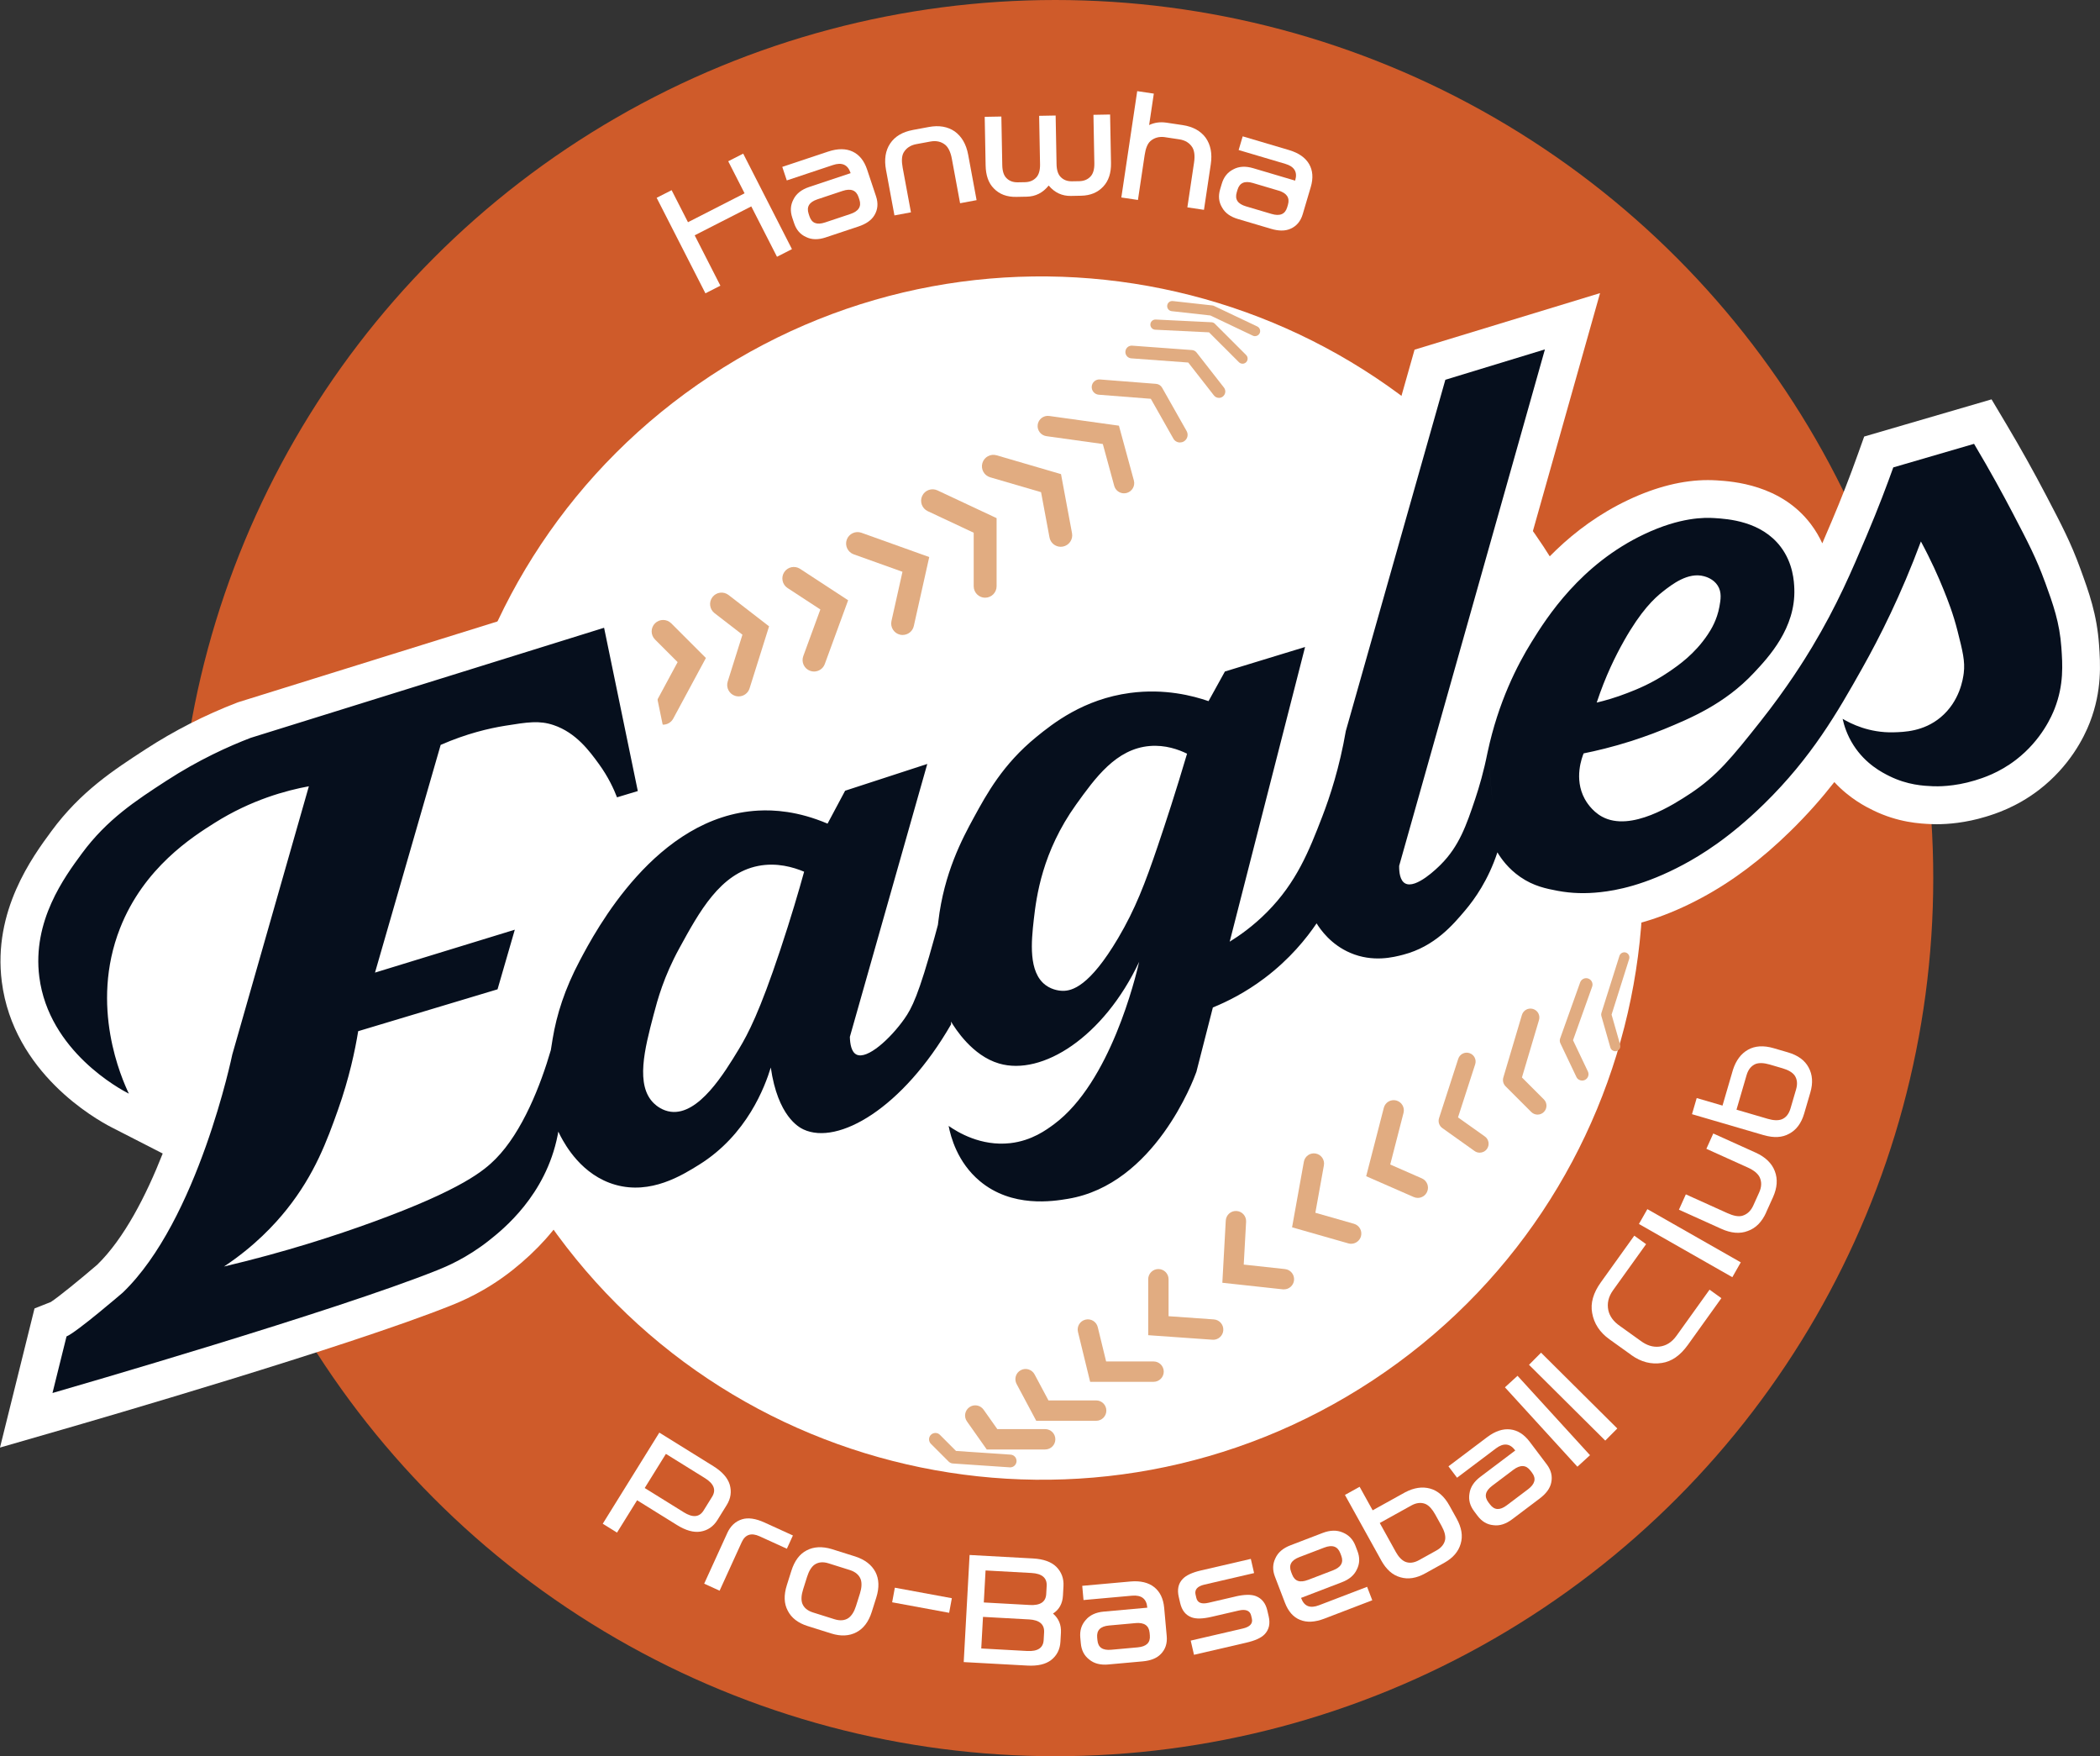 <?xml version="1.0" encoding="UTF-8"?>
<svg id="Layer_2" data-name="Layer 2" xmlns="http://www.w3.org/2000/svg" viewBox="0 0 833.34 696.76">
  <rect x="0" y="0" width="833.34" height="696.76" fill="#333333" stroke="none"/>
  <defs>
    <style>
      .cls-1 {
        fill: #cf5b2a;
      }

      .cls-2 {
        fill: #fff;
      }

      .cls-3 {
        fill: #060f1d;
      }

      .cls-4 {
        fill: #e1ac81;
      }
    </style>
  </defs>
  <g id="Layer_1-2" data-name="Layer 1">
    <g>
      <circle class="cls-1" cx="418.79" cy="348.38" r="348.38"/>
      <g>
        <path class="cls-2" d="M612.58,216.97c72.57,110.03,42.21,258.07-67.82,330.65-110.05,72.57-258.09,42.21-330.66-67.83-72.58-110.04-42.23-258.07,67.82-330.66,110.04-72.59,258.07-42.21,330.66,67.83Z"/>
        <g>
          <path class="cls-4" d="M498.04,133.38c-.29,0-.59-.06-.87-.2l-16.87-8.02-15.34-1.71c-1.11-.12-1.91-1.12-1.78-2.23.12-1.11,1.11-1.91,2.23-1.78l15.68,1.74c.22.02.44.09.64.18l17.18,8.16c1.01.48,1.44,1.68.96,2.69-.35.73-1.07,1.15-1.83,1.15Z"/>
          <path class="cls-4" d="M493.07,144.29c-.52,0-1.03-.2-1.43-.59l-11.86-11.85-21.36-1.04c-1.11-.05-1.97-1-1.92-2.12.05-1.11,1.01-1.97,2.12-1.92l22.14,1.08c.5.02.98.23,1.33.59l12.41,12.41c.79.79.79,2.07,0,2.86-.39.39-.91.59-1.43.59Z"/>
          <path class="cls-4" d="M483.71,157.85c-.75,0-1.49-.33-1.99-.97l-10.19-13.05-22.61-1.66c-1.39-.1-2.44-1.31-2.33-2.7.1-1.39,1.3-2.45,2.7-2.33l23.72,1.74c.71.05,1.37.4,1.81.96l10.88,13.93c.86,1.1.66,2.69-.44,3.55-.46.36-1.01.54-1.55.54Z"/>
          <path class="cls-4" d="M468.26,175.55c-1.06,0-2.08-.55-2.64-1.54l-8.94-15.79-20.66-1.62c-1.67-.13-2.92-1.59-2.79-3.26.13-1.67,1.59-2.92,3.26-2.79l22.27,1.74c1,.08,1.91.65,2.4,1.53l9.73,17.2c.82,1.46.31,3.31-1.14,4.13-.47.27-.98.39-1.49.39Z"/>
          <path class="cls-4" d="M446.05,195.72c-1.78,0-3.41-1.18-3.9-2.98l-4.52-16.58-22.39-3.12c-2.21-.31-3.75-2.35-3.45-4.56.31-2.21,2.35-3.75,4.56-3.45l27.67,3.85,5.93,21.73c.59,2.15-.68,4.37-2.83,4.96-.36.1-.71.14-1.07.14Z"/>
          <path class="cls-4" d="M420.93,216.93c-2.15,0-4.06-1.53-4.46-3.71l-3.35-17.96-20.19-5.9c-2.41-.7-3.79-3.23-3.09-5.64.7-2.41,3.23-3.79,5.64-3.09l25.56,7.47,4.37,23.45c.46,2.47-1.17,4.84-3.64,5.3-.28.05-.56.08-.84.08Z"/>
          <path class="cls-4" d="M390.94,237.14c-2.51,0-4.55-2.04-4.55-4.55v-21.24l-18.25-8.56c-2.27-1.07-3.25-3.77-2.19-6.05,1.07-2.27,3.77-3.25,6.05-2.19l23.48,11.01v27.02c0,2.51-2.04,4.55-4.55,4.55Z"/>
          <path class="cls-4" d="M358.2,251.92c-.33,0-.66-.04-1-.11-2.45-.55-3.99-2.98-3.44-5.43l4.37-19.53-19.36-6.93c-2.36-.85-3.59-3.45-2.75-5.81.85-2.36,3.45-3.59,5.81-2.75l26.92,9.64-6.12,27.36c-.47,2.12-2.35,3.55-4.43,3.55Z"/>
          <path class="cls-4" d="M323.03,266.42c-.52,0-1.05-.09-1.56-.28-2.36-.86-3.57-3.47-2.71-5.83l6.78-18.51-13.02-8.51c-2.1-1.37-2.69-4.19-1.32-6.29,1.37-2.1,4.19-2.69,6.29-1.32l19.07,12.47-9.26,25.29c-.67,1.84-2.42,2.98-4.27,2.98Z"/>
          <path class="cls-4" d="M293.11,276.29c-.45,0-.91-.07-1.36-.21-2.4-.75-3.73-3.31-2.97-5.7l5.84-18.57-11.07-8.55c-1.99-1.54-2.35-4.39-.82-6.38,1.54-1.99,4.39-2.35,6.38-.82l16.08,12.43-7.74,24.62c-.61,1.94-2.4,3.18-4.34,3.18Z"/>
          <path class="cls-4" d="M263.13,287.5c-.73,0-1.47-.18-2.15-.55-2.21-1.19-3.04-3.95-1.84-6.16l9.76-18.1-8.97-8.97c-1.78-1.78-1.78-4.65,0-6.43,1.78-1.77,4.65-1.77,6.43,0l13.76,13.76-12.97,24.06c-.82,1.52-2.39,2.39-4.01,2.39Z"/>
          <path class="cls-4" d="M640.98,417.06c-.88,0-1.69-.58-1.94-1.47l-3.58-12.53c-.11-.38-.1-.79.02-1.16l7.16-22.67c.34-1.06,1.47-1.65,2.54-1.32,1.06.34,1.65,1.47,1.32,2.54l-6.98,22.09,3.41,11.95c.31,1.07-.31,2.19-1.39,2.5-.19.05-.37.08-.56.08Z"/>
          <path class="cls-4" d="M627.84,428.71c-.94,0-1.85-.53-2.28-1.44l-6.35-13.34c-.29-.61-.32-1.3-.1-1.94l7.94-22.23c.47-1.31,1.91-2,3.23-1.53,1.31.47,2,1.91,1.53,3.23l-7.59,21.24,5.9,12.39c.6,1.26.06,2.77-1.19,3.37-.35.17-.72.25-1.08.25Z"/>
          <path class="cls-4" d="M610.15,442.21c-.9,0-1.81-.35-2.5-1.04l-10.19-10.19c-.92-.92-1.26-2.26-.89-3.51l7.37-24.8c.56-1.87,2.52-2.94,4.4-2.38,1.87.56,2.94,2.52,2.38,4.4l-6.77,22.78,8.7,8.7c1.38,1.38,1.38,3.62,0,5-.69.69-1.6,1.04-2.5,1.04Z"/>
          <path class="cls-4" d="M587.19,457.31c-.71,0-1.43-.21-2.05-.66l-12.77-9.09c-1.26-.89-1.79-2.5-1.31-3.97l7.61-23.51c.6-1.86,2.59-2.88,4.45-2.27,1.86.6,2.88,2.6,2.27,4.45l-6.81,21.05,10.66,7.58c1.59,1.13,1.96,3.34.83,4.93-.69.97-1.78,1.49-2.88,1.49Z"/>
          <path class="cls-4" d="M562.63,475.25c-.54,0-1.09-.11-1.62-.34l-18.87-8.26,7-27.15c.56-2.16,2.76-3.46,4.92-2.9,2.16.56,3.46,2.76,2.9,4.92l-5.28,20.49,12.56,5.5c2.04.89,2.98,3.28,2.08,5.32-.66,1.52-2.15,2.42-3.7,2.42Z"/>
          <path class="cls-4" d="M536.18,493.46c-.37,0-.74-.05-1.11-.16l-22.34-6.38,4.68-26.01c.4-2.2,2.49-3.66,4.69-3.26,2.2.4,3.66,2.5,3.26,4.69l-3.39,18.81,15.31,4.37c2.15.61,3.39,2.85,2.78,5-.51,1.77-2.13,2.93-3.88,2.93Z"/>
          <path class="cls-4" d="M509.5,511.55c-.15,0-.29,0-.44-.02l-24-2.61,1.36-24.66c.12-2.23,2.02-3.94,4.26-3.81,2.23.12,3.93,2.03,3.81,4.26l-.94,17,16.38,1.78c2.22.24,3.82,2.24,3.58,4.45-.22,2.07-1.98,3.6-4.01,3.6Z"/>
          <path class="cls-4" d="M481.41,531.52c-.1,0-.19,0-.29,0l-25.48-1.8v-22.2c0-2.23,1.81-4.04,4.04-4.04s4.04,1.81,4.04,4.04v14.67l17.97,1.27c2.23.16,3.9,2.09,3.75,4.32-.15,2.13-1.92,3.76-4.03,3.76Z"/>
          <path class="cls-4" d="M457.78,548.22h-25.18l-4.83-19.79c-.53-2.17.8-4.35,2.97-4.88,2.17-.53,4.35.8,4.88,2.97l3.32,13.62h18.83c2.23,0,4.04,1.81,4.04,4.04s-1.81,4.04-4.04,4.04Z"/>
          <path class="cls-4" d="M434.99,563.69h-23.78l-7.8-14.62c-1.05-1.97-.31-4.42,1.66-5.47,1.97-1.05,4.42-.3,5.47,1.66l5.52,10.34h18.93c2.23,0,4.04,1.81,4.04,4.04s-1.81,4.04-4.04,4.04Z"/>
          <path class="cls-4" d="M414.75,575.06h-23.18l-7.86-11.14c-1.29-1.82-.85-4.34.97-5.63,1.82-1.29,4.34-.85,5.63.97l5.45,7.72h18.99c2.23,0,4.04,1.81,4.04,4.04s-1.81,4.04-4.04,4.04Z"/>
          <path class="cls-4" d="M400.88,582.15c-.06,0-.11,0-.17,0l-22.61-1.53c-.61-.04-1.18-.3-1.62-.73l-7.07-7.07c-.99-.99-.99-2.59,0-3.57s2.59-.99,3.57,0l6.4,6.4,21.66,1.46c1.39.09,2.44,1.3,2.35,2.69-.09,1.33-1.2,2.36-2.52,2.36Z"/>
        </g>
      </g>
      <g>
        <path class="cls-2" d="M829.3,286.65c-2.31,5.96-8.02,17.39-20.17,26.73-9.07,6.97-17.76,9.62-21.04,10.62-8.1,2.48-15.12,3-19.59,3-.95,0-1.64-.03-2.06-.04-4.32-.19-13.17-.56-23.26-5.54-2.53-1.24-9.1-4.48-15.26-11.14-4.98,6.37-10.7,12.88-17.45,19.48-11.5,11.26-23.07,19.93-35.35,26.51-13.15,7.05-26.08,11.3-38.42,12.63-2.9.32-5.78.48-8.55.48-4.35,0-8.52-.38-12.73-1.17-4.17-.78-10.08-1.89-16.53-5.38-1.83,2.79-3.82,5.46-5.98,8.01-5.31,6.29-15.21,18.01-32.27,22.46-2.65.69-7.59,1.98-13.84,1.98-5.91,0-11.61-1.16-16.94-3.46-2.23-.95-4.26-2.05-6.12-3.23-3.99,4.18-8.33,8.04-12.97,11.54-5.24,3.94-10.84,7.39-16.73,10.3l-4.92,19.23-.23.65c-1.93,5.42-20.11,53.12-62.69,60.13-2.56.42-7.35,1.22-13.26,1.22-13.06,0-24.74-4.01-33.79-11.59-8.88-7.44-15.07-18.28-17.44-30.52l-.06-.3c-11.79,9.83-24.2,15.31-35.77,15.31-4.81,0-9.32-.97-13.4-2.87-2.05-.96-4.59-2.48-7.21-4.87-5.06,6.48-11.56,12.8-19.9,17.99-6.38,3.97-18.23,11.35-33.18,11.35-4.06,0-8.09-.55-11.99-1.65-4.02-1.13-8.79-3.09-13.67-6.5-5.61,9.45-13.34,18.11-23.14,25.88-10.82,8.59-20.91,12.63-24.22,13.96-40.93,16.41-142.72,45.93-154.19,49.24l-24.98,7.21,13.7-55.19,6.45-2.55c2.87-1.83,11.57-8.9,18.45-14.81,10.65-10.36,19.41-27.44,25.97-44.11l-20.26-10.37c-6.47-3.31-38.97-21.65-43.59-57.76-3.6-28.17,12.16-49.55,19.73-59.82,11.57-15.69,24.62-24.17,37.24-32.37,11.43-7.44,23.69-13.68,36.43-18.57l.46-.17,156.49-48.74,17.72,85.82c9.98-5.41,20.44-8.42,31.3-9.01,1.26-.07,2.56-.1,3.84-.1,5.69,0,11.43.69,17.16,2.07l3.88-7.27,65.1-21.2-5.19,18.28c4.31-5.78,9.72-11.79,16.8-17.57,6.5-5.31,21.7-17.72,44.8-20.79,3.51-.46,7.07-.69,10.61-.69,5.02,0,10.03.46,14.98,1.37l3.81-6.87,57.83-17.67,27.63-97.48,73.61-22.44-34.46,122.07c8.09-11.71,22.59-29.13,45.68-40.03,11.04-5.21,21.66-7.86,31.55-7.86,1.17,0,2.33.04,3.54.11,6.28.41,25.41,1.63,37.3,17.31,1.94,2.56,3.43,5.15,4.58,7.67,1.27-2.94,2.52-5.88,3.78-8.86,3.68-8.66,7.04-17.26,10.27-26.31l2.58-7.2,50.54-14.75,5.94,9.97c5.53,9.29,10.69,18.52,15.77,28.23,6.1,11.66,9.79,18.7,13.57,29.11,3.36,9.22,6.53,17.93,7.38,30.1.51,7.26,1.26,18.15-3.67,30.8Z"/>
        <path class="cls-3" d="M811.49,230.88c-3.37-9.27-6.62-15.54-12.76-27.28-3.69-7.05-8.8-16.49-15.37-27.51l-32.05,9.35c-2.39,6.68-5.89,16.05-10.58,27.1-5.9,13.93-11.67,27.55-21.64,44.17-2.73,4.55-9.78,16-20.59,29.63-11.11,14.01-17.17,21.54-27.93,28.61-6.13,4.02-23.34,15.34-34.85,9.05-4.18-2.29-6.42-6.23-6.87-7.07-4.37-8.03-1.01-16.59-.42-18.03,4.88-.98,11.42-2.51,18.99-4.92.3-.1,7.01-2.25,12.86-4.66,10.32-4.26,24.11-9.95,35.74-22.4,5.82-6.21,16.57-17.72,16.02-33.3-.11-2.9-.46-10.14-5.42-16.68-7.74-10.2-20.89-11.06-26.31-11.4-3.78-.24-13.41-.42-27.73,6.35-25.38,11.97-38.78,33.07-44.87,42.93-5.59,9.03-13.12,23.64-17.36,43.51l2.13,21.93c-.71-7.31-1.42-14.62-2.14-21.93-1.51,7.66-3.37,13.96-4.92,18.6-3.51,10.48-6.39,18.78-13.68,26.08-1.1,1.1-9.89,9.9-14.18,7.44-2-1.15-2.37-4.38-2.33-6.94,19.28-68.3,38.56-136.59,57.84-204.89l-39.51,12.05c-13.17,46.45-26.33,92.9-39.5,139.35-2.49,14.4-6.25,25.93-9.38,34.04-5.2,13.48-10.16,25.99-21.86,37.78-5.6,5.65-11.06,9.43-14.84,11.76h0s29.91-116.91,29.91-116.91l-31.81,9.72-6.5,11.76c-6.15-2.13-17.36-5.08-31.11-3.26-18.51,2.46-30.66,12.12-37.29,17.53-13.2,10.78-19.59,22.48-24.75,31.93-4.53,8.3-11.81,21.92-14.07,41.16-.06.47-.11.94-.17,1.41-.41,1.54-.84,3.13-1.3,4.8-6.34,23.03-9.01,28.21-12.01,32.48-5.51,7.82-14.74,16.29-19.01,14.16-2.03-1.01-2.54-4.21-2.62-7.02l30.72-108.27-32.6,10.62-6.97,13.06c-11.8-5.02-21.38-5.51-27.49-5.18-40.49,2.18-64.58,47.7-70.86,59.58-5.96,11.26-9.15,21.34-10.75,31.01-.24,1.44-.48,2.92-.71,4.42-3.98,13.71-11.24,32.43-21.92,43.19-4.44,4.48-13.14,12.07-48.76,25.05-14.54,5.3-34.52,11.84-59.02,17.64,12.17-8.07,20.11-16.68,24.86-22.62,11.17-13.97,16.06-27.41,20.36-39.51,4.49-12.65,6.78-23.59,8.03-31.24l55.3-16.61,6.85-23.65-55.48,17.02c8.69-30.11,17.37-60.23,26.06-90.34,10.31-4.52,19.26-6.58,25.59-7.6,8.98-1.45,13.58-2.14,19.18-.27,8.98,3.01,14.33,10.37,18.06,15.5,3.71,5.11,5.89,9.9,7.15,13.17l8.25-2.49-13.38-64.78c-46.74,14.56-93.49,29.11-140.23,43.67-8.61,3.3-20.55,8.63-33.63,17.14-11.82,7.68-23.39,15.2-33.34,28.7-6.95,9.43-19.76,26.81-16.92,49.02,3.77,29.49,32.21,44.61,35.54,46.31-2.84-5.99-15.66-34.67-3.51-65.62,9.46-24.11,28.87-36.34,37.55-41.81,14.57-9.18,28.47-12.88,37.39-14.52l-30.39,106.42s-13.55,65.76-43.47,94.46c0,0-18.41,15.84-22.31,17.38l-5.57,22.45c7.53-2.17,112.2-32.49,152.76-48.75,3.33-1.33,11.57-4.72,20.48-11.78,5.45-4.32,22.51-17.86,27.22-41.73.09-.47.18-.95.27-1.44.3.63.6,1.26.94,1.89,1.79,3.33,8.33,15.44,21.77,19.22,14.02,3.94,26.38-3.76,33.18-8,19.04-11.86,26.11-31.01,28.42-38.55,2.78,19.31,11.13,23.71,12.97,24.57,13.69,6.4,39.34-8.33,58.59-41.71l-.04-1.09c.04.06.06.12.1.17,1.51,2.46,8.25,13.35,18.98,16.48,17.04,4.99,41.45-10.39,55.58-40.35-1.42,6.16-11.44,47.84-33.74,64.4-3.06,2.26-8.85,6.56-17.39,7.54-11.68,1.33-20.94-4.37-24.48-6.84.82,4.24,3.44,14.4,12.35,21.87,12.8,10.73,29.17,8.03,34.97,7.06,34.45-5.67,49.93-47.35,51-50.37l6.54-25.55c5.8-2.36,13-5.98,20.45-11.59,10.1-7.6,16.7-15.86,20.71-21.78,1.59,2.57,5.7,8.4,13.33,11.69,9.02,3.88,17.25,1.74,21.07.74,12.46-3.25,19.73-11.86,24.6-17.63,3.69-4.37,9.11-11.92,12.75-22.97,1.49,2.49,4.31,6.48,9.11,9.78,5.27,3.64,10.31,4.64,14.85,5.49,5.53,1.03,11.01,1.17,16.92.52,6.19-.67,17.54-2.69,32.94-10.94,6.93-3.71,18.21-10.57,31.95-24.01,18.95-18.52,29.21-36.45,39.06-53.98,6.82-12.12,15.35-28.99,23.23-50.2,4.04,7.47,6.94,14.02,8.98,19.08,1.77,4.39,3.79,9.47,5.56,16.45,2.03,8.02,3.04,12.02,2.46,16.7-.29,2.26-1.55,11.21-9.21,17.57-6.78,5.63-14.47,5.81-18.74,5.92-9.56.23-16.77-3.37-20.12-5.36.58,2.61,1.75,6.47,4.34,10.5,4.8,7.48,11.37,10.82,14.27,12.25,7.16,3.53,13.51,3.84,17.2,4,1.52.06,8.29.26,16.71-2.31,3.02-.92,9.48-2.95,16.27-8.17,10.27-7.89,14.36-17.77,15.34-20.28,3.72-9.54,3.15-17.58,2.68-24.3-.7-9.89-3.22-16.97-6.52-26.03ZM644.4,254.33c6.85-12.13,12.06-16.94,15.39-19.57,3.73-2.95,10.12-7.87,16.43-6.14.7.19,3.71,1.01,5.42,3.71,1.68,2.63,1.18,5.6.67,8.38-.95,5.2-3.24,8.98-4.65,11.07-5.18,7.72-11.46,12.08-15.44,14.79-6.65,4.52-12.48,6.85-16.25,8.31-4.87,1.91-9.15,3.1-12.35,3.86,3.45-10.45,7.52-18.64,10.79-24.42ZM309.6,376.96c-8.16,24.5-12.7,33.14-16.42,39.3-5.73,9.45-15.87,26.19-26.94,24.82-3.3-.41-5.67-2.3-6.71-3.3-7.51-7.15-3.66-21.83-.19-35.08,1.62-6.17,4.04-15.17,10.26-26.54,7.94-14.51,16.21-29.62,31.2-32.6,7.38-1.47,14,.47,18.3,2.28-2.05,7.43-5.2,18.21-9.5,31.12ZM459.48,335.52c-5.13,15.1-8.96,25.13-15.76,36.65-11.41,19.29-18.38,21.01-22.07,20.93-.61-.01-3.83-.12-6.71-2.26-6.92-5.14-5.69-17.28-4.69-26.13,1.03-8.96,3.28-26.66,16.77-45.5,7.59-10.56,15.89-22.15,29.26-23.24,6.15-.5,11.36,1.37,14.78,3.05-4.39,14.84-8.44,27.23-11.58,36.49Z"/>
      </g>
      <g>
        <path class="cls-2" d="M284.73,603c-1.64,2.64-3.9,4.18-6.74,4.64-2.76.44-5.87-.44-9.36-2.61l-15.81-9.82-7.97,12.83-5.66-3.52,22.45-36.15,21.42,13.3c3.54,2.2,5.68,4.64,6.51,7.31.81,2.79.44,5.5-1.17,8.1l-3.66,5.9ZM271.32,599.97c3.59,2.23,6.2,2.02,7.9-.72l3.37-5.43c1.67-2.69.73-5.17-2.86-7.4l-15.48-9.61-8.41,13.54,15.48,9.61Z"/>
        <path class="cls-2" d="M288.57,608.27c1.29-2.83,3.24-4.69,5.87-5.5,2.36-.75,5.36-.37,8.99,1.29l11.22,5.12-2.4,5.26-10.81-4.93c-3.34-1.52-5.72-.72-7.1,2.32l-8.78,19.26-6.12-2.79,9.13-20.01Z"/>
        <path class="cls-2" d="M329.85,648.06l-9.38-2.95c-3.81-1.2-6.43-3.25-7.87-6.09-1.5-2.8-1.61-6.16-.36-10.13l1.79-5.67c1.25-3.97,3.28-6.71,6.12-8.15,2.79-1.45,6.1-1.63,9.93-.48l9.38,2.95c3.8,1.25,6.42,3.3,7.92,6.1,1.45,2.79,1.6,6.21.35,10.18l-1.79,5.67c-1.25,3.97-3.31,6.64-6.1,8.1-2.86,1.49-6.17,1.67-9.99.47ZM331.11,642.4c2.22.7,4.14.55,5.63-.5,1.21-.9,2.23-2.44,2.94-4.72l1.57-4.98c.72-2.28.79-4.18.31-5.61-.63-1.71-2.09-2.99-4.31-3.69l-8.48-2.67c-2.22-.7-4.1-.48-5.59.57-1.21.9-2.19,2.51-2.91,4.79l-1.57,4.98c-.72,2.28-.83,4.11-.35,5.54.63,1.71,2.05,2.92,4.28,3.62l8.48,2.67Z"/>
        <path class="cls-2" d="M354.03,635.69l1.07-5.79,22.62,4.17-1.07,5.79-22.62-4.17Z"/>
        <path class="cls-2" d="M417.86,640.17c2.23,1.9,3.32,4.41,3.15,7.57l-.2,3.6c-.17,3.05-1.42,5.49-3.68,7.25-2.21,1.71-5.36,2.43-9.52,2.2l-25.18-1.38,2.33-42.49,25.18,1.38c4.16.23,7.21,1.34,9.22,3.29,2.06,2.06,3.03,4.62,2.86,7.67l-.21,3.77c-.18,3.22-1.53,5.59-3.95,7.13ZM408.27,642.48l-18.19-1-.69,12.53,18.19,1c4.21.23,6.41-1.21,6.58-4.37l.17-3.05c.17-3.16-1.85-4.89-6.06-5.12ZM408.59,636.77c4.21.23,6.41-1.21,6.58-4.37l.18-3.22c.17-3.16-1.85-4.89-6.06-5.12l-18.19-1-.7,12.7,18.19,1Z"/>
        <path class="cls-2" d="M439.86,660.36c-3.1.28-5.66-.33-7.59-1.94-2.04-1.55-3.12-3.68-3.37-6.44l-.21-2.27c-.25-2.77.44-5.06,2.16-7,1.61-1.93,4.02-3.04,7.12-3.32l17.31-1.56-.02-.17c-.3-3.37-2.34-4.92-6.04-4.59l-19.25,1.73-.51-5.64,19.14-1.72c3.98-.36,7.12.42,9.4,2.22,2.28,1.8,3.64,4.52,3.98,8.23l1.01,11.23c.26,2.88-.53,5.23-2.32,7.07-1.63,1.71-4.05,2.65-7.26,2.94l-13.55,1.22ZM450.6,643.95l-10.51.95c-3.43.31-4.96,1.9-4.7,4.77l.1,1.05c.26,2.88,2.04,4.11,5.47,3.8l10.51-.95c3.43-.31,5.08-1.85,4.82-4.73l-.09-1.05c-.26-2.88-2.16-4.16-5.59-3.85Z"/>
        <path class="cls-2" d="M490.27,633.38c3.46-.8,6.19-.86,8.06-.16,2.38.93,3.9,2.8,4.58,5.72l.54,2.33c.68,2.92.14,5.27-1.6,7.1-1.37,1.46-3.86,2.55-7.37,3.36l-20.67,4.79-1.3-5.63,20.67-4.79c2.81-.65,4.05-1.97,3.6-3.91l-.29-1.24c-.45-1.95-2.15-2.64-4.96-1.98l-10.71,2.48c-3.46.8-6.12.91-7.99.2-2.37-.88-3.83-2.76-4.51-5.68l-.55-2.38c-.68-2.92-.21-5.31,1.54-7.14,1.37-1.46,3.79-2.59,7.25-3.39l19.8-4.59,1.3,5.63-19.7,4.57c-2.81.65-3.98,2.01-3.53,3.95l.3,1.3c.45,1.95,2.03,2.61,4.84,1.96l10.71-2.49Z"/>
        <path class="cls-2" d="M537.89,613.3l.79,2.07c.99,2.59.91,5.01-.24,7.29-1.07,2.32-3.06,3.97-5.96,5.08l-16.18,6.2.08.21c1.21,3.16,3.52,4.06,7.05,2.71l19.08-7.31,2.05,5.34-19.03,7.29c-3.74,1.43-6.95,1.59-9.63.48-2.67-1.06-4.67-3.33-6-6.8l-3.96-10.32c-.99-2.59-.96-4.99.17-7.32,1.02-2.3,3.04-4.02,6-5.15l12.81-4.91c2.9-1.11,5.56-1.18,7.9-.17,2.4.98,4.08,2.72,5.07,5.31ZM519.04,626.82l9.91-3.8c3.21-1.23,4.33-3.14,3.29-5.84l-.38-.99c-1.03-2.7-3.16-3.43-6.37-2.2l-9.91,3.79c-3.22,1.23-4.26,3.18-3.22,5.87l.38.99c1.03,2.7,3.09,3.4,6.3,2.17Z"/>
        <path class="cls-2" d="M548.1,619.04l-14.39-25.94,5.83-3.23,5.17,9.33,12.97-7.19c3.46-1.79,6.74-2.28,9.81-1.44,3.07.84,5.65,3.09,7.67,6.73l2.86,5.15c2.02,3.64,2.54,6.98,1.62,10.02-.89,3.1-3.04,5.62-6.49,7.54l-7.63,4.23c-3.5,1.94-6.78,2.43-9.83,1.52-3.07-.84-5.58-3.07-7.6-6.71ZM553.77,615.51c1.16,2.09,2.41,3.43,3.78,4.06,1.67.72,3.53.52,5.57-.61l6.85-3.8c2.04-1.13,3.2-2.6,3.52-4.43.19-1.5-.29-3.27-1.45-5.36l-2.53-4.57c-1.16-2.09-2.44-3.48-3.81-4.11-1.72-.7-3.6-.54-5.64.59l-12.53,6.95,6.25,11.27Z"/>
        <path class="cls-2" d="M600.09,602.74c-2.48,1.87-4.98,2.71-7.47,2.36-2.54-.24-4.59-1.48-6.26-3.69l-1.37-1.82c-1.67-2.22-2.3-4.53-1.86-7.08.35-2.49,1.81-4.7,4.29-6.58l13.88-10.47-.1-.13c-2.04-2.71-4.58-2.94-7.56-.7l-15.44,11.64-3.41-4.52,15.35-11.57c3.19-2.41,6.27-3.41,9.16-3.08,2.89.33,5.48,1.92,7.72,4.89l6.79,9c1.74,2.31,2.31,4.73,1.76,7.23-.48,2.31-2.04,4.39-4.62,6.33l-10.87,8.2ZM600.54,583.13l-8.43,6.36c-2.75,2.07-3.21,4.23-1.47,6.54l.64.84c1.74,2.31,3.91,2.41,6.66.34l8.43-6.36c2.75-2.07,3.33-4.25,1.59-6.56l-.64-.84c-1.74-2.31-4.03-2.39-6.78-.32Z"/>
        <path class="cls-2" d="M625.96,581.9l-28.76-31.5,5-4.57,28.76,31.5-5,4.57Z"/>
        <path class="cls-2" d="M637.01,571.54l-30.26-30.07,4.78-4.81,30.26,30.07-4.78,4.81Z"/>
        <path class="cls-2" d="M647.43,537.63l-8.76-6.28c-3.84-2.75-6.12-6.24-6.86-10.45-.72-3.86.41-7.91,3.45-12.15l13.27-18.51,4.69,3.37-13.11,18.28c-1.85,2.57-2.44,5.22-1.88,7.95.56,2.45,2.1,4.51,4.57,6.21l8.26,5.92c2.41,1.79,4.8,2.55,7.3,2.3,2.82-.3,5.08-1.75,6.93-4.33l13.11-18.28,4.69,3.37-13.27,18.51c-3.04,4.24-6.47,6.64-10.36,7.2-4.23.66-8.26-.39-12.06-3.11Z"/>
        <path class="cls-2" d="M687.44,506.71l-37.07-21.11,3.35-5.89,37.07,21.11-3.35,5.89Z"/>
        <path class="cls-2" d="M700.88,481c-1.69,3.75-4.1,6.25-7.29,7.37-3.11,1.22-6.63.91-10.53-.85l-16.81-7.59,2.74-6.08,16.45,7.43c2.43,1.1,4.38,1.49,5.91,1.08,1.97-.57,3.43-1.93,4.41-4.1l2.33-5.16c1-2.23,1.05-4.22.18-6.07-.7-1.41-2.25-2.72-4.68-3.82l-16.45-7.43,2.74-6.08,16.81,7.59c3.9,1.76,6.43,4.25,7.6,7.33,1.24,3.18.96,6.65-.73,10.4l-2.7,5.97Z"/>
        <path class="cls-2" d="M699.9,450.36l-28.47-8.32,1.87-6.4,10.24,2.99,4.16-14.24c1.2-3.7,3.19-6.36,5.96-7.92,2.77-1.56,6.19-1.78,10.19-.61l5.65,1.65c4,1.17,6.71,3.18,8.21,5.99,1.55,2.83,1.79,6.14.69,9.92l-2.45,8.37c-1.12,3.84-3.12,6.5-5.92,7.99-2.77,1.56-6.12,1.74-10.12.57ZM701.45,443.87c2.29.67,4.12.74,5.55.23,1.7-.66,2.87-2.11,3.53-4.35l2.2-7.52c.66-2.24.45-4.1-.61-5.62-.92-1.2-2.5-2.12-4.8-2.79l-5.01-1.47c-2.29-.67-4.18-.76-5.6-.25-1.71.71-2.94,2.15-3.6,4.39l-4.02,13.76,12.37,3.62Z"/>
      </g>
      <g>
        <path class="cls-2" d="M294.92,60.95l19.35,37.89-5.94,3.03-10.2-19.98-22.46,11.47,10.2,19.98-5.94,3.03-19.35-37.89,5.94-3.03,6.49,12.71,22.46-11.47-6.49-12.71,5.94-3.03Z"/>
        <path class="cls-2" d="M327.71,94.18c-2.95.98-5.58.98-7.83-.14-2.34-1.04-3.88-2.86-4.76-5.5l-.72-2.16c-.88-2.64-.74-5.02.49-7.31,1.12-2.25,3.21-3.88,6.17-4.87l16.49-5.5-.05-.16c-1.07-3.21-3.41-4.25-6.94-3.07l-18.34,6.11-1.79-5.37,18.23-6.08c3.79-1.26,7.03-1.23,9.66,0s4.58,3.57,5.76,7.1l3.57,10.7c.91,2.74.68,5.22-.63,7.41-1.19,2.04-3.34,3.51-6.39,4.53l-12.91,4.3ZM334.38,75.74l-10.01,3.34c-3.27,1.09-4.39,2.99-3.48,5.73l.33,1c.91,2.74,2.93,3.53,6.2,2.44l10.01-3.34c3.27-1.09,4.51-2.97,3.6-5.71l-.33-1c-.91-2.74-3.06-3.55-6.32-2.46Z"/>
        <path class="cls-2" d="M362.15,51.58l6.45-1.2c4.04-.75,7.49-.15,10.27,1.77,2.74,1.98,4.55,5.03,5.33,9.24l3.34,18.02-6.55,1.22-3.28-17.7c-.49-2.62-1.39-4.43-2.59-5.45-1.59-1.29-3.55-1.77-5.95-1.32l-5.57,1.03c-2.35.44-4,1.59-5.03,3.36-.76,1.38-.84,3.38-.36,6l3.28,17.69-6.55,1.22-3.34-18.02c-.78-4.21-.24-7.7,1.66-10.53,1.86-2.77,4.86-4.57,8.9-5.32Z"/>
        <path class="cls-2" d="M416.16,73.59c-2.33,2.93-5.25,4.38-8.75,4.44l-4.11.08c-3.72.07-6.69-1.04-8.9-3.33-2.15-2.13-3.21-5.22-3.28-9.22l-.36-19.21,6.61-.12.36,19.27c.04,2.33.58,4.04,1.59,5.08,1.13,1.2,2.65,1.78,4.53,1.75l2.89-.05c1.89-.04,3.38-.67,4.52-1.92.98-1.07,1.5-2.81,1.46-5.14l-.36-19.27,6.55-.12.36,19.27c.04,2.33.58,4.04,1.6,5.08,1.13,1.2,2.64,1.78,4.53,1.75l2.89-.05c1.89-.04,3.38-.67,4.52-1.92.98-1.07,1.5-2.81,1.46-5.14l-.36-19.27,6.61-.12.36,19.22c.08,4-.98,7.13-3.05,9.33-2.18,2.37-5.1,3.6-8.82,3.67l-4.05.08c-3.44.06-6.41-1.27-8.8-4.11Z"/>
        <path class="cls-2" d="M462.37,54.43c-2.36-.35-4.3.2-5.85,1.54-1.17,1.06-1.9,2.92-2.29,5.56l-2.66,17.8-6.59-.98,6.3-42.19,6.59.98-1.86,12.47c2.06-.98,4.35-1.31,6.82-.95l6.48.97c4.07.61,7.13,2.3,9.14,5.02,1.95,2.76,2.66,6.24,2.03,10.47l-2.71,18.13-6.59-.98,2.66-17.8c.39-2.64.13-4.64-.68-6-1.09-1.73-2.78-2.83-5.2-3.19l-5.6-.84Z"/>
        <path class="cls-2" d="M491.28,86.9c-2.98-.88-5.14-2.39-6.34-4.6-1.32-2.19-1.54-4.57-.75-7.23l.65-2.18c.79-2.66,2.27-4.54,4.59-5.71,2.21-1.2,4.86-1.34,7.84-.46l16.67,4.94.05-.16c.96-3.25-.36-5.44-3.93-6.49l-18.53-5.49,1.61-5.43,18.43,5.46c3.83,1.14,6.46,3.02,7.92,5.53,1.46,2.52,1.72,5.55.66,9.12l-3.2,10.81c-.82,2.77-2.43,4.67-4.76,5.71-2.15.99-4.75.97-7.84.05l-13.05-3.87ZM507.32,75.61l-10.12-3c-3.3-.98-5.31-.07-6.13,2.7l-.3,1.01c-.82,2.77.38,4.57,3.68,5.55l10.12,3c3.3.98,5.4.15,6.22-2.62l.3-1.01c.82-2.77-.47-4.66-3.77-5.64Z"/>
      </g>
    </g>
  </g>
</svg>